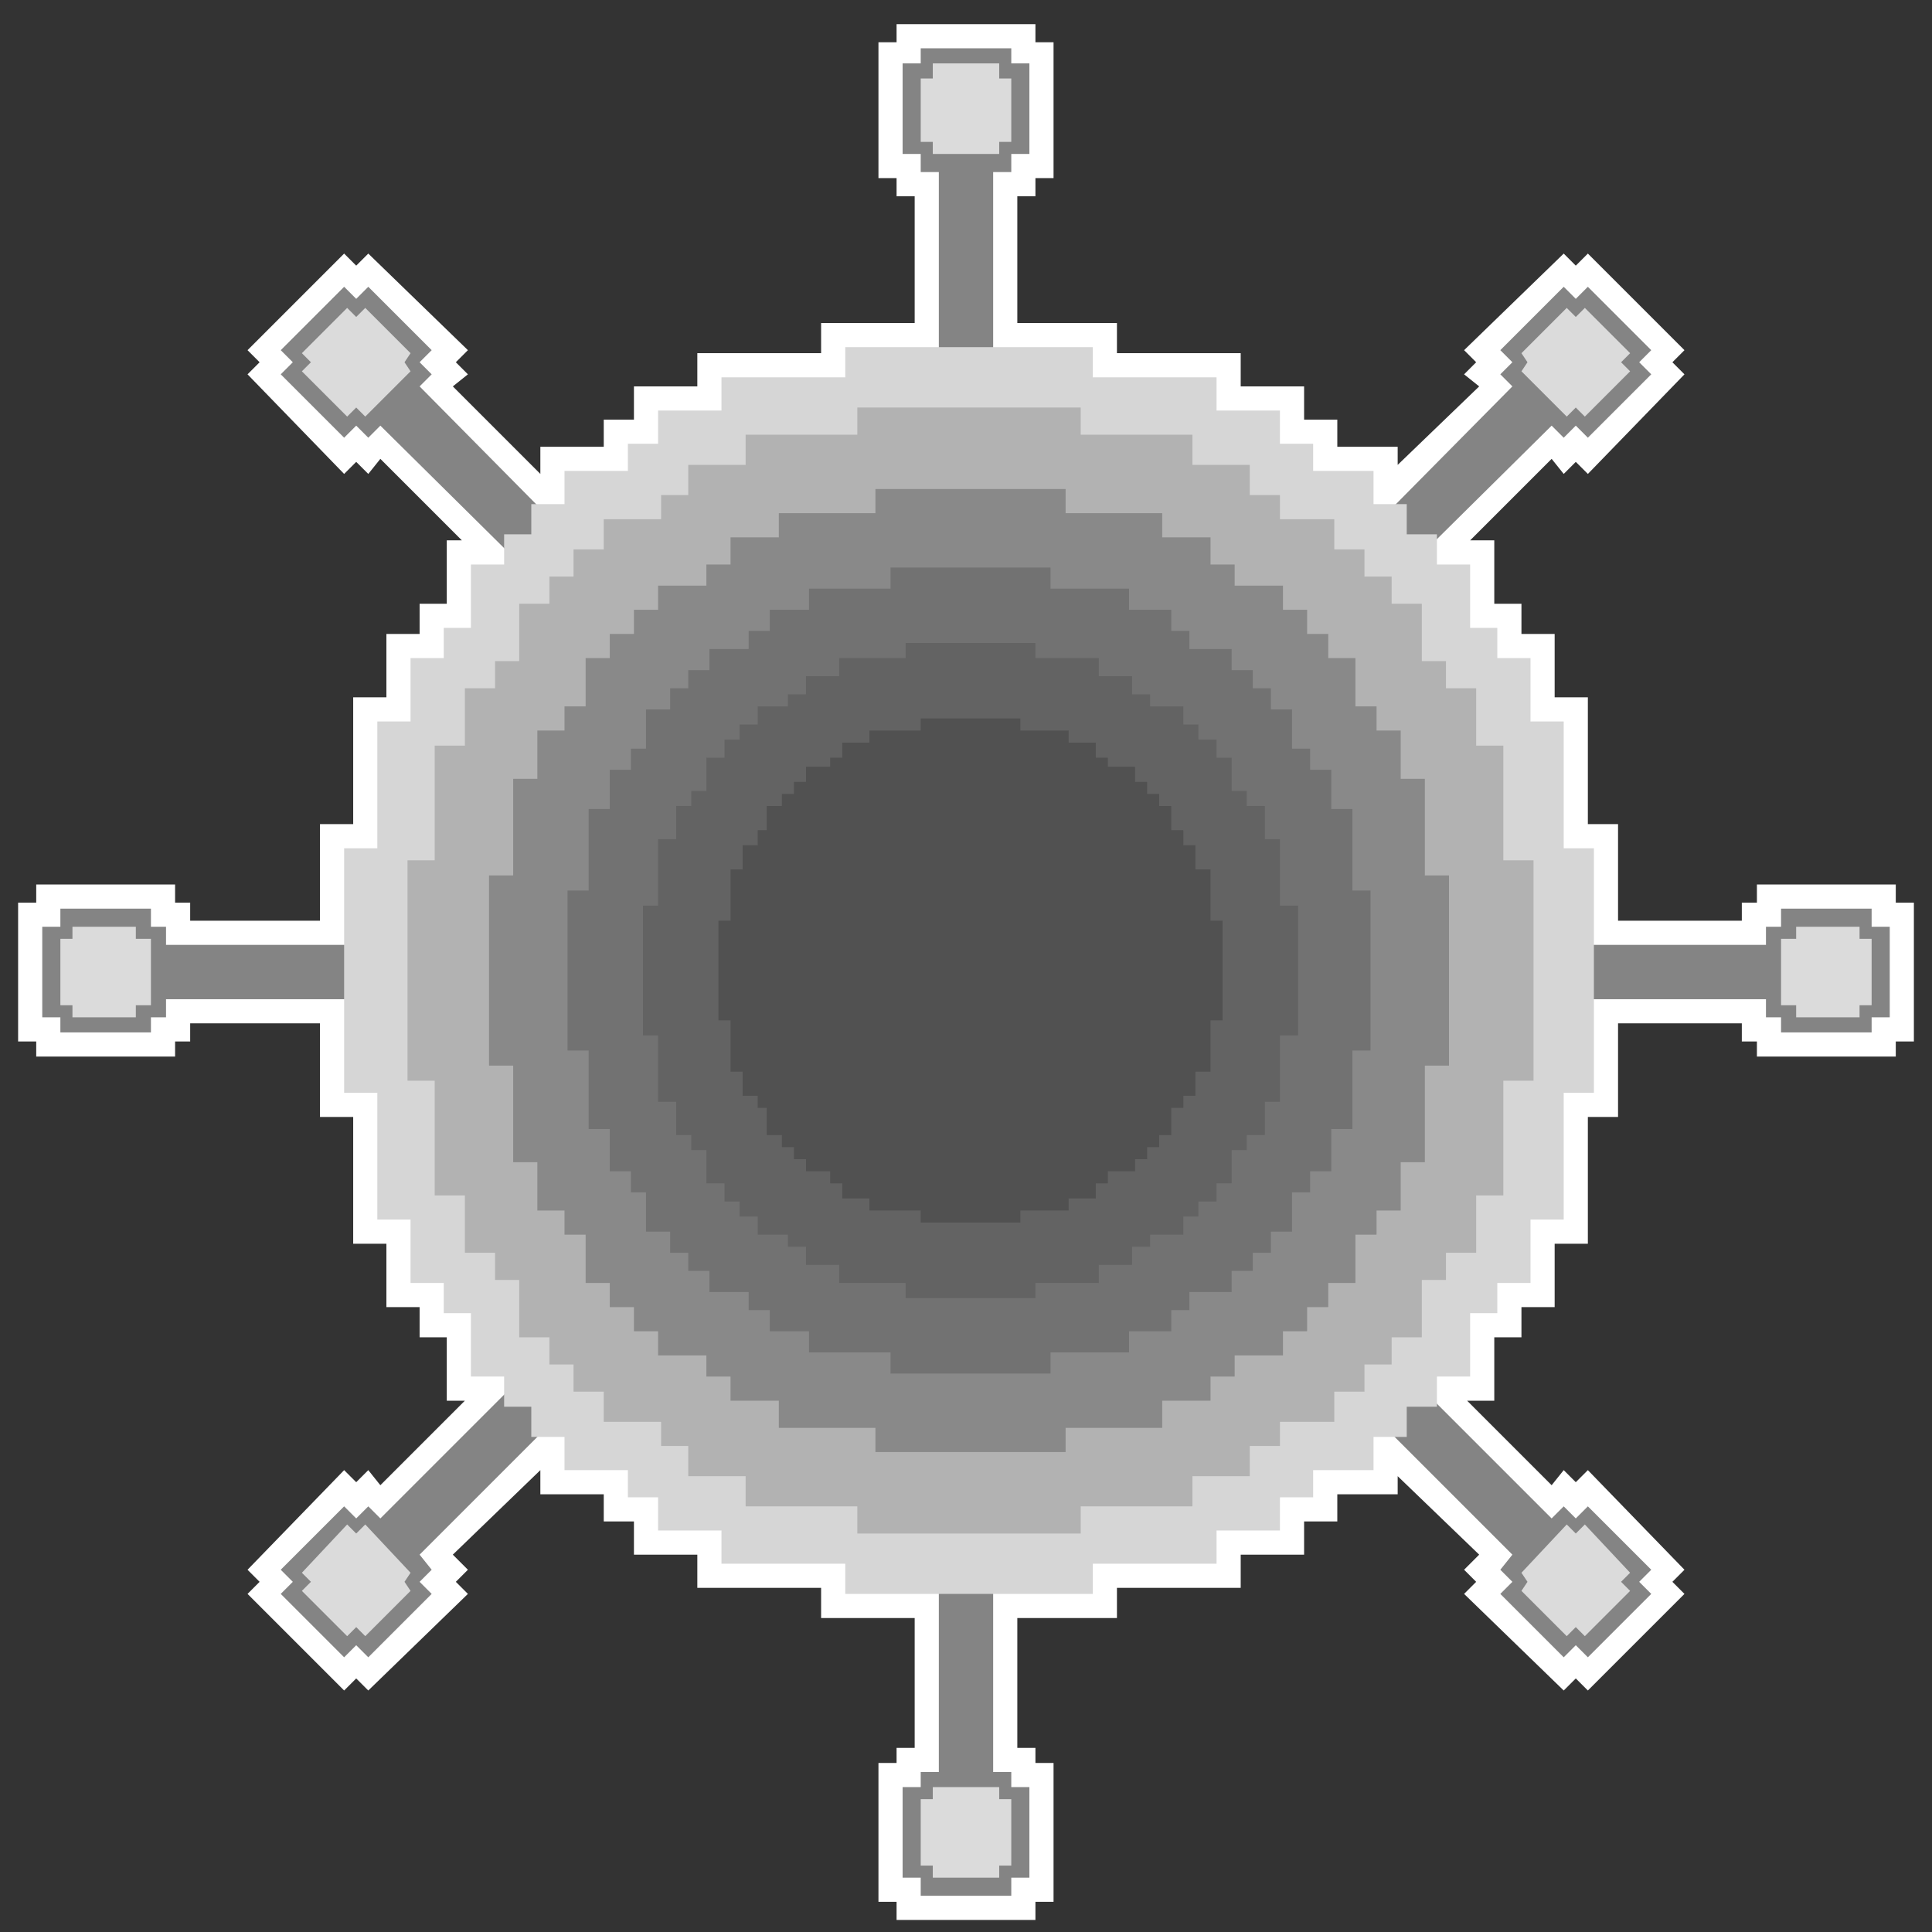 <?xml version="1.0" encoding="utf-8"?>
<svg version="1.1" xmlns="http://www.w3.org/2000/svg" xmlns:xlink="http://www.w3.org/1999/xlink" x="0px" y="0px"
	 viewBox="0 0 64 64" style="enable-background:new 0 0 64 64;" xml:space="preserve">
	<rect x="0" y="0" width="64" height="64" fill="#333333" stroke="none"/>
	<style type="text/css">
		.outline{fill:#FFFFFF;}
		.outer-envelope{fill:#848484;}
		.inner-envelope{fill:#DBDBDB;}
		.body-6{fill:#D6D6D6;}
		.body-5{fill:#B2B2B2;}
		.body-4{fill:#898989;}
		.body-3{fill:#727272;}
		.body-2{fill:#636363;}
		.body-1{fill:#515151;}
	</style>
	<polygon class="outline" points="29.7,63.6 29.7,63 29.1,63 29.1,58.4 29.7,58.4 29.7,57.9 30.3,57.9 30.3,53.6 27.2,53.6 27.2,52.6  23.1,52.6 23.1,51.5 21,51.5 21,50.4 20,50.4 20,49.5 17.9,49.5 17.9,48.7 15,51.5 15.5,52 15.1,52.4 15.5,52.8 12.2,56 11.8,55.6  11.4,56 8.2,52.8 8.6,52.4 8.2,52 11.4,48.7 11.8,49.1 12.2,48.7 12.6,49.2 15.4,46.4 14.8,46.4 14.8,44.3 13.9,44.3 13.9,43.3 12.8,43.3 12.8,41.2 11.7,41.2 11.7,37 10.6,37 10.6,33.9 6.3,33.9 6.3,34.5 5.8,34.5 5.8,35 1.2,35 1.2,34.5 0.6,34.5 0.6,29.9 1.2,29.9 1.2,29.3 5.8,29.3 5.8,29.9 6.3,29.9 6.3,30.5 10.6,30.5 10.6,27.3 11.7,27.3 11.7,23.1 12.8,23.1 12.8,21 13.9,21 13.9,20 14.8,20 14.8,17.9 15.3,17.9 12.6,15.2 12.2,15.7 11.8,15.3 11.4,15.7 8.2,12.4 8.6,12 8.2,11.6 11.4,8.4 11.8,8.8 12.2,8.4 15.5,11.6 15.1,12 15.5,12.4 15,12.8 17.9,15.7 17.9,14.8 20,14.8 20,13.9 21,13.9 21,12.8 23.1,12.8 23.1,11.7 27.2,11.7 27.2,10.7 30.3,10.7 30.3,6.5 29.7,6.5 29.7,5.9 29.1,5.9 29.1,1.4 29.7,1.4 29.7,0.8 34.3,0.8 34.3,1.4 34.9,1.4 34.9,5.9 34.3,5.9 34.3,6.5 33.7,6.5 33.7,10.7 37,10.7 37,11.7 41.1,11.7 41.1,12.8 43.2,12.8 43.2,13.9 44.3,13.9 44.3,14.8 46.3,14.8 46.3,15.4 49,12.8 48.5,12.4 48.9,12 48.5,11.6 51.8,8.4 52.2,8.8 52.6,8.4 55.8,11.6 55.4,12 55.8,12.4 52.6,15.7 52.2,15.3 51.8,15.7 51.4,15.2 48.7,17.9 49.5,17.9 49.5,20 50.4,20 50.4,21 51.5,21 51.5,23.1 52.6,23.1 52.6,27.3 53.6,27.3 53.6,30.5 57.7,30.5 57.7,29.9 58.2,29.9 58.2,29.3 62.8,29.3 62.8,29.9 63.4,29.9 63.4,34.5 62.8,34.5 62.8,35 58.2,35 58.2,34.5 57.7,34.5 57.7,33.9 53.6,33.9 53.6,37 52.6,37 52.6,41.2 51.5,41.2 51.5,43.3 50.4,43.3 50.4,44.3 49.5,44.3 49.5,46.4 48.6,46.4 51.4,49.2 51.8,48.7 52.2,49.1 52.6,48.7 55.8,52 55.4,52.4 55.8,52.8 52.6,56 52.2,55.6 51.8,56 48.5,52.8 48.9,52.4 48.5,52 49,51.5 46.3,48.9 46.3,49.5 44.3,49.5 44.3,50.4 43.2,50.4 43.2,51.5 41.1,51.5 41.1,52.6 37,52.6 37,53.6 33.7,53.6 33.7,57.9 34.3,57.9 34.3,58.4 34.9,58.4 34.9,63 34.3,63 34.3,63.6"/>
	<polygon class="outer-envelope" points="33.5,2.1 33.5,1.6 30.5,1.6 30.5,2.1 29.9,2.1 29.9,5.1 30.5,5.1 30.5,5.7 31.1,5.7 31.1,18.9 32.9,18.9 32.9,5.7 33.5,5.7 33.5,5.1 34.1,5.1 34.1,2.1"/>
	<polygon class="inner-envelope" points="33.5,2.6 33.1,2.6 33.1,2.1 30.9,2.1 30.9,2.6 30.5,2.6 30.5,4.7 30.9,4.7 30.9,5.1 33.1,5.1 33.1,4.7 33.5,4.7"/>
	<polygon class="outer-envelope" points="30.5,62.2 30.5,62.8 33.5,62.8 33.5,62.2 34.1,62.2 34.1,59.2 33.5,59.2 33.5,58.7 32.9,58.7 32.9,45.5 31.1,45.5 31.1,58.7 30.5,58.7 30.5,59.2 29.9,59.2 29.9,62.2"/>
  <polygon class="inner-envelope" points="30.5,61.8 30.9,61.8 30.9,62.2 33.1,62.2 33.1,61.8 33.5,61.8 33.5,59.6 33.1,59.6 33.1,59.2 30.9,59.2 30.9,59.6 30.5,59.6"/>
	<polygon class="outer-envelope" points="62,33.7 62.6,33.7 62.6,30.7 62,30.7 62,30.1 59,30.1 59,30.7 58.5,30.7 	58.5,31.3 45.3,31.3 45.3,33.1 58.5,33.1 58.5,33.7 59,33.7 59,34.2 62,34.2"/>
	<polygon class="inner-envelope" points="61.6,33.7 61.6,33.3 62,33.3 62,31.1 61.6,31.1 61.6,30.7 59.5,30.7 59.5,31.1 59,31.1 59,33.3 59.5,33.3 59.5,33.7"/>
	<polygon class="outer-envelope" points="2,30.7 1.4,30.7 1.4,33.7 2,33.7 2,34.2 5,34.2 5,33.7 5.5,33.7 5.5,33.1 18.7,33.1 18.7,31.3 5.5,31.3 5.5,30.7 5,30.7 5,30.1 2,30.1"/>
	<polygon class="inner-envelope" points="2.4,30.7 2.4,31.1 2,31.1 2,33.3 2.4,33.3 2.4,33.7 4.5,33.7 4.5,33.3 5,33.3 5,31.1 4.5,31.1 4.5,30.7"/>
	<polygon class="outer-envelope" points="54.3,12 54.7,11.6 52.6,9.5 52.2,9.9 51.8,9.5 49.7,11.6 50.1,12 49.7,12.4 50.1,12.8 40.8,22.2 42,23.4 51.4,14.1 51.8,14.5 52.2,14.1 52.6,14.5 54.7,12.4"/>
	<polygon class="inner-envelope" points="54,12.3 53.7,12 54,11.7 52.5,10.2 52.2,10.5 51.9,10.2 50.4,11.7 50.6,12 50.4,12.3 51.9,13.8 52.2,13.5 52.5,13.8"/>
	<polygon class="outer-envelope" points="9.7,52.4 9.3,52.8 11.4,54.9 11.8,54.5 12.2,54.9 14.3,52.8 13.9,52.4 14.3,52 13.9,51.5 23.2,42.2 22,40.9 12.6,50.3 12.2,49.9 11.8,50.3 11.4,49.9 9.3,52"/>
	<polygon class="inner-envelope" points="10,52.1 10.3,52.4 10,52.7 11.5,54.2 11.8,53.9 12.1,54.2 13.6,52.7 13.4,52.4 13.6,52.1 12.1,50.5 11.8,50.8 11.5,50.5"/>

	<polygon class="outer-envelope" points="52.2,54.5 52.6,54.9 54.7,52.8 54.3,52.4 54.7,52 52.6,49.9 52.2,50.3 51.8,49.9 51.4,50.3 42,40.9 40.8,42.2 50.1,51.5 49.7,52 50.1,52.4 49.7,52.8 51.8,54.9"/>
	<polygon class="inner-envelope" points="51.9,54.2 52.2,53.9 52.5,54.2 54,52.7 53.7,52.4 54,52.1 52.5,50.5 52.2,50.8 51.9,50.5 50.4,52.1 50.6,52.4 50.4,52.7"/>
	<polygon class="outer-envelope" points="11.8,9.9 11.4,9.5 9.3,11.6 9.7,12 9.3,12.4 11.4,14.5 11.8,14.1 12.2,14.5 12.6,14.1 22,23.4 23.2,22.2 13.9,12.8 14.3,12.4 13.9,12 14.3,11.6 12.2,9.5"/>
	<polygon class="inner-envelope" points="12.1,10.2 11.8,10.5 11.5,10.2 10,11.7 10.3,12 10,12.3 11.5,13.8 11.8,13.5 12.1,13.8 13.6,12.3 13.4,12 13.6,11.7"/>

	<polygon class="body-6" points="51.8,28.1 51.8,23.9 50.7,23.9 50.7,21.8 49.6,21.8 49.6,20.8 48.7,20.8 48.7,18.7 47.6,18.7 47.6,17.7 46.6,17.7 46.6,16.7 45.5,16.7 45.5,15.6 43.5,15.6 43.5,14.7 42.4,14.7 42.4,13.6 40.3,13.6 40.3,12.5 36.2,12.5 36.2,11.5 28,11.5 28,12.5 23.9,12.5 23.9,13.6 21.8,13.6 21.8,14.7 20.8,14.7 20.8,15.6 18.7,15.6 18.7,16.7 17.6,16.7 17.6,17.7 16.7,17.7 16.7,18.7 15.6,18.7 15.6,20.8 14.7,20.8 14.7,21.8 13.6,21.8 13.6,23.9 12.5,23.9 12.5,28.1 11.4,28.1 11.4,36.2 12.5,36.2 12.5,40.4 13.6,40.4 13.6,42.5 14.7,42.5 14.7,43.5 15.6,43.5 15.6,45.6 16.7,45.6 16.7,46.6 17.6,46.6 17.6,47.6 18.7,47.6 18.7,48.7 20.8,48.7 20.8,49.6 21.8,49.6 21.8,50.7 23.9,50.7 23.9,51.8 28,51.8 28,52.8 36.2,52.8 36.2,51.8 40.3,51.8 40.3,50.7 42.4,50.7 42.4,49.6 43.5,49.6 43.5,48.7 45.5,48.7 45.5,47.6 46.6,47.6 46.6,46.6 47.6,46.6 47.6,45.6 48.7,45.6 48.7,43.5 49.6,43.5 49.6,42.5 50.7,42.5 50.7,40.4 51.8,40.4 51.8,36.2 52.8,36.2 52.8,28.1"/>
	<polygon class="body-5" points="49.8,28.5 49.8,24.7 48.9,24.7 48.9,22.8 47.9,22.8 47.9,21.9 47.1,21.9 47.1,20 46.1,20 46.1,19.1 45.2,19.1 45.2,18.2 44.2,18.2 44.2,17.2 42.4,17.2 42.4,16.4 41.4,16.4 41.4,15.4 39.5,15.4 39.5,14.4 35.8,14.4 35.8,13.5 28.4,13.5 28.4,14.4 24.7,14.4 24.7,15.4 22.8,15.4 22.8,16.4 21.9,16.4 21.9,17.2 20,17.2 20,18.2 19,18.2 19,19.1 18.2,19.1 18.2,20 17.2,20 17.2,21.9 16.4,21.9 16.4,22.8 15.4,22.8 15.4,24.7 14.4,24.7 14.4,28.5 13.5,28.5 13.5,35.8 14.4,35.8 14.4,39.6 15.4,39.6 15.4,41.5 16.4,41.5 16.4,42.4 17.2,42.4 17.2,44.3 18.2,44.3 18.2,45.2 19,45.2 19,46.1 20,46.1 20,47.1 21.9,47.1 21.9,47.9 22.8,47.9 22.8,48.9 24.7,48.9 24.7,49.9 28.4,49.9 28.4,50.8 35.8,50.8 35.8,49.9 39.5,49.9 39.5,48.9 41.4,48.9 41.4,47.9 42.4,47.9 42.4,47.1 44.2,47.1 44.2,46.1 45.2,46.1 45.2,45.2 46.1,45.2 46.1,44.3 47.1,44.3 47.1,42.4 47.9,42.4 47.9,41.5 48.9,41.5 48.9,39.6 49.8,39.6 49.8,35.8 50.8,35.8 50.8,28.5"/>
	<polygon class="body-4" points="47.2,29 47.2,25.8 46.4,25.8 46.4,24.2 45.6,24.2 45.6,23.4 44.9,23.4 44.9,21.8 44,21.8 44,21 43.3,21 43.3,20.2 42.5,20.2 42.5,19.4 40.9,19.4 40.9,18.7 40.1,18.7 40.1,17.8 38.5,17.8 38.5,17 35.3,17 35.3,16.2 29,16.2 29,17 25.8,17 25.8,17.8 24.2,17.8 24.2,18.7 23.4,18.7 23.4,19.4 21.8,19.4 21.8,20.2 21,20.2 21,21 20.2,21 20.2,21.8 19.4,21.8 19.4,23.4 18.7,23.4 18.7,24.2 17.8,24.2 17.8,25.8 17,25.8 17,29 16.2,29 16.2,35.3 17,35.3 17,38.5 17.8,38.5 17.8,40.1 18.7,40.1 18.7,40.9 19.4,40.9 19.4,42.5 20.2,42.5 20.2,43.3 21,43.3 21,44.1 21.8,44.1 21.8,44.9 23.4,44.9 23.4,45.6 24.2,45.6 24.2,46.4 25.8,46.4 25.8,47.3 29,47.3 29,48.1 35.3,48.1 35.3,47.3 38.5,47.3 38.5,46.4 40.1,46.4 40.1,45.6 40.9,45.6 40.9,44.9 42.5,44.9 42.5,44.1 43.3,44.1 43.3,43.3 44,43.3 44,42.5 44.9,42.5 44.9,40.9 45.6,40.9 45.6,40.1 46.4,40.1 46.4,38.5 47.2,38.5 47.2,35.3 48,35.3 48,29"/>
	<polygon class="body-3" points="44.8,29.5 44.8,26.8 44.1,26.8 44.1,25.5 43.4,25.5 43.4,24.8 42.8,24.8 42.8,23.5 42.1,23.5 42.1,22.8 41.5,22.8 41.5,22.2 40.8,22.2 40.8,21.5 39.4,21.5 39.4,20.9 38.8,20.9 38.8,20.2 37.4,20.2 37.4,19.5 34.8,19.5 34.8,18.8 29.5,18.8 29.5,19.5 26.8,19.5 26.8,20.2 25.5,20.2 25.5,20.9 24.8,20.9 24.8,21.5 23.5,21.5 23.5,22.2 22.8,22.2 22.8,22.8 22.2,22.8 22.2,23.5 21.4,23.5 21.4,24.8 20.9,24.8 20.9,25.5 20.2,25.5 20.2,26.8 19.5,26.8 19.5,29.5 18.8,29.5 18.8,34.8 19.5,34.8 19.5,37.4 20.2,37.4 20.2,38.8 20.9,38.8 20.9,39.5 21.4,39.5 21.4,40.8 22.2,40.8 22.2,41.5 22.8,41.5 22.8,42.1 23.5,42.1 23.5,42.8 24.8,42.8 24.8,43.4 25.5,43.4 25.5,44.1 26.8,44.1 26.8,44.8 29.5,44.8 29.5,45.5 34.8,45.5 34.8,44.8 37.4,44.8 37.4,44.1 38.8,44.1 38.8,43.4 39.4,43.4 39.4,42.8 40.8,42.8 40.8,42.1 41.5,42.1 41.5,41.5 42.1,41.5 42.1,40.8 42.8,40.8 42.8,39.5 43.4,39.5 43.4,38.8 44.1,38.8 44.1,37.4 44.8,37.4 44.8,34.8 45.4,34.8 45.4,29.5"/>
	<polygon class="body-2" points="42.4,30 42.4,27.8 41.9,27.8 41.9,26.7 41.3,26.7 41.3,26.2 40.8,26.2 40.8,25.1 40.3,25.1 40.3,24.5 39.7,24.5 39.7,24 39.2,24 39.2,23.4 38.1,23.4 38.1,23 37.5,23 37.5,22.4 36.4,22.4 36.4,21.8 34.3,21.8 34.3,21.3 30,21.3 30,21.8 27.8,21.8 27.8,22.4 26.7,22.4 26.7,23 26.1,23 26.1,23.4 25.1,23.4 25.1,24 24.5,24 24.5,24.5 24,24.5 24,25.1 23.4,25.1 23.4,26.2 22.9,26.2 22.9,26.7 22.4,26.7 22.4,27.8 21.8,27.8 21.8,30 21.3,30 21.3,34.3 21.8,34.3 21.8,36.5 22.4,36.5 22.4,37.6 22.9,37.6 22.9,38.1 23.4,38.1 23.4,39.2 24,39.2 24,39.8 24.5,39.8 24.5,40.3 25.1,40.3 25.1,40.9 26.1,40.9 26.1,41.3 26.7,41.3 26.7,41.9 27.8,41.9 27.8,42.5 30,42.5 30,43 34.3,43 34.3,42.5 36.4,42.5 36.4,41.9 37.5,41.9 37.5,41.3 38.1,41.3 38.1,40.9 39.2,40.9 39.2,40.3 39.7,40.3 39.7,39.8 40.3,39.8 40.3,39.2 40.8,39.2 40.8,38.1 41.3,38.1 41.3,37.6 41.9,37.6 41.9,36.5 42.4,36.5 42.4,34.3 43,34.3 43,30"/>
	<polygon class="body-1" points="40.1,30.5 40.1,28.8 39.6,28.8 39.6,28 39.2,28 39.2,27.5 38.8,27.5 38.8,26.7 38.4,26.7 38.4,26.3 38,26.3 38,25.9 37.6,25.9 37.6,25.4 36.7,25.4 36.7,25.1 36.3,25.1 36.3,24.6 35.4,24.6 35.4,24.2 33.8,24.2 33.8,23.8 30.5,23.8 30.5,24.2 28.8,24.2 28.8,24.6 27.9,24.6 27.9,25.1 27.5,25.1 27.5,25.4 26.7,25.4 26.7,25.9 26.3,25.9 26.3,26.3 25.9,26.3 25.9,26.7 25.4,26.7 25.4,27.5 25.1,27.5 25.1,28 24.6,28 24.6,28.8 24.2,28.8 24.2,30.5 23.8,30.5 23.8,33.8 24.2,33.8 24.2,35.5 24.6,35.5 24.6,36.3 25.1,36.3 25.1,36.7 25.4,36.7 25.4,37.6 25.9,37.6 25.9,38 26.3,38 26.3,38.4 26.7,38.4 26.7,38.8 27.5,38.8 27.5,39.2 27.9,39.2 27.9,39.7 28.8,39.7 28.8,40.1 30.5,40.1 30.5,40.5 33.8,40.5 33.8,40.1 35.4,40.1 35.4,39.7 36.3,39.7 36.3,39.2 36.7,39.2 36.7,38.8 37.6,38.8 37.6,38.4 38,38.4 38,38 38.4,38 38.4,37.6 38.8,37.6 38.8,36.7 39.2,36.7 39.2,36.3 39.6,36.3 39.6,35.5 40.1,35.5 40.1,33.8 40.5,33.8 40.5,30.5"/>
</svg>
